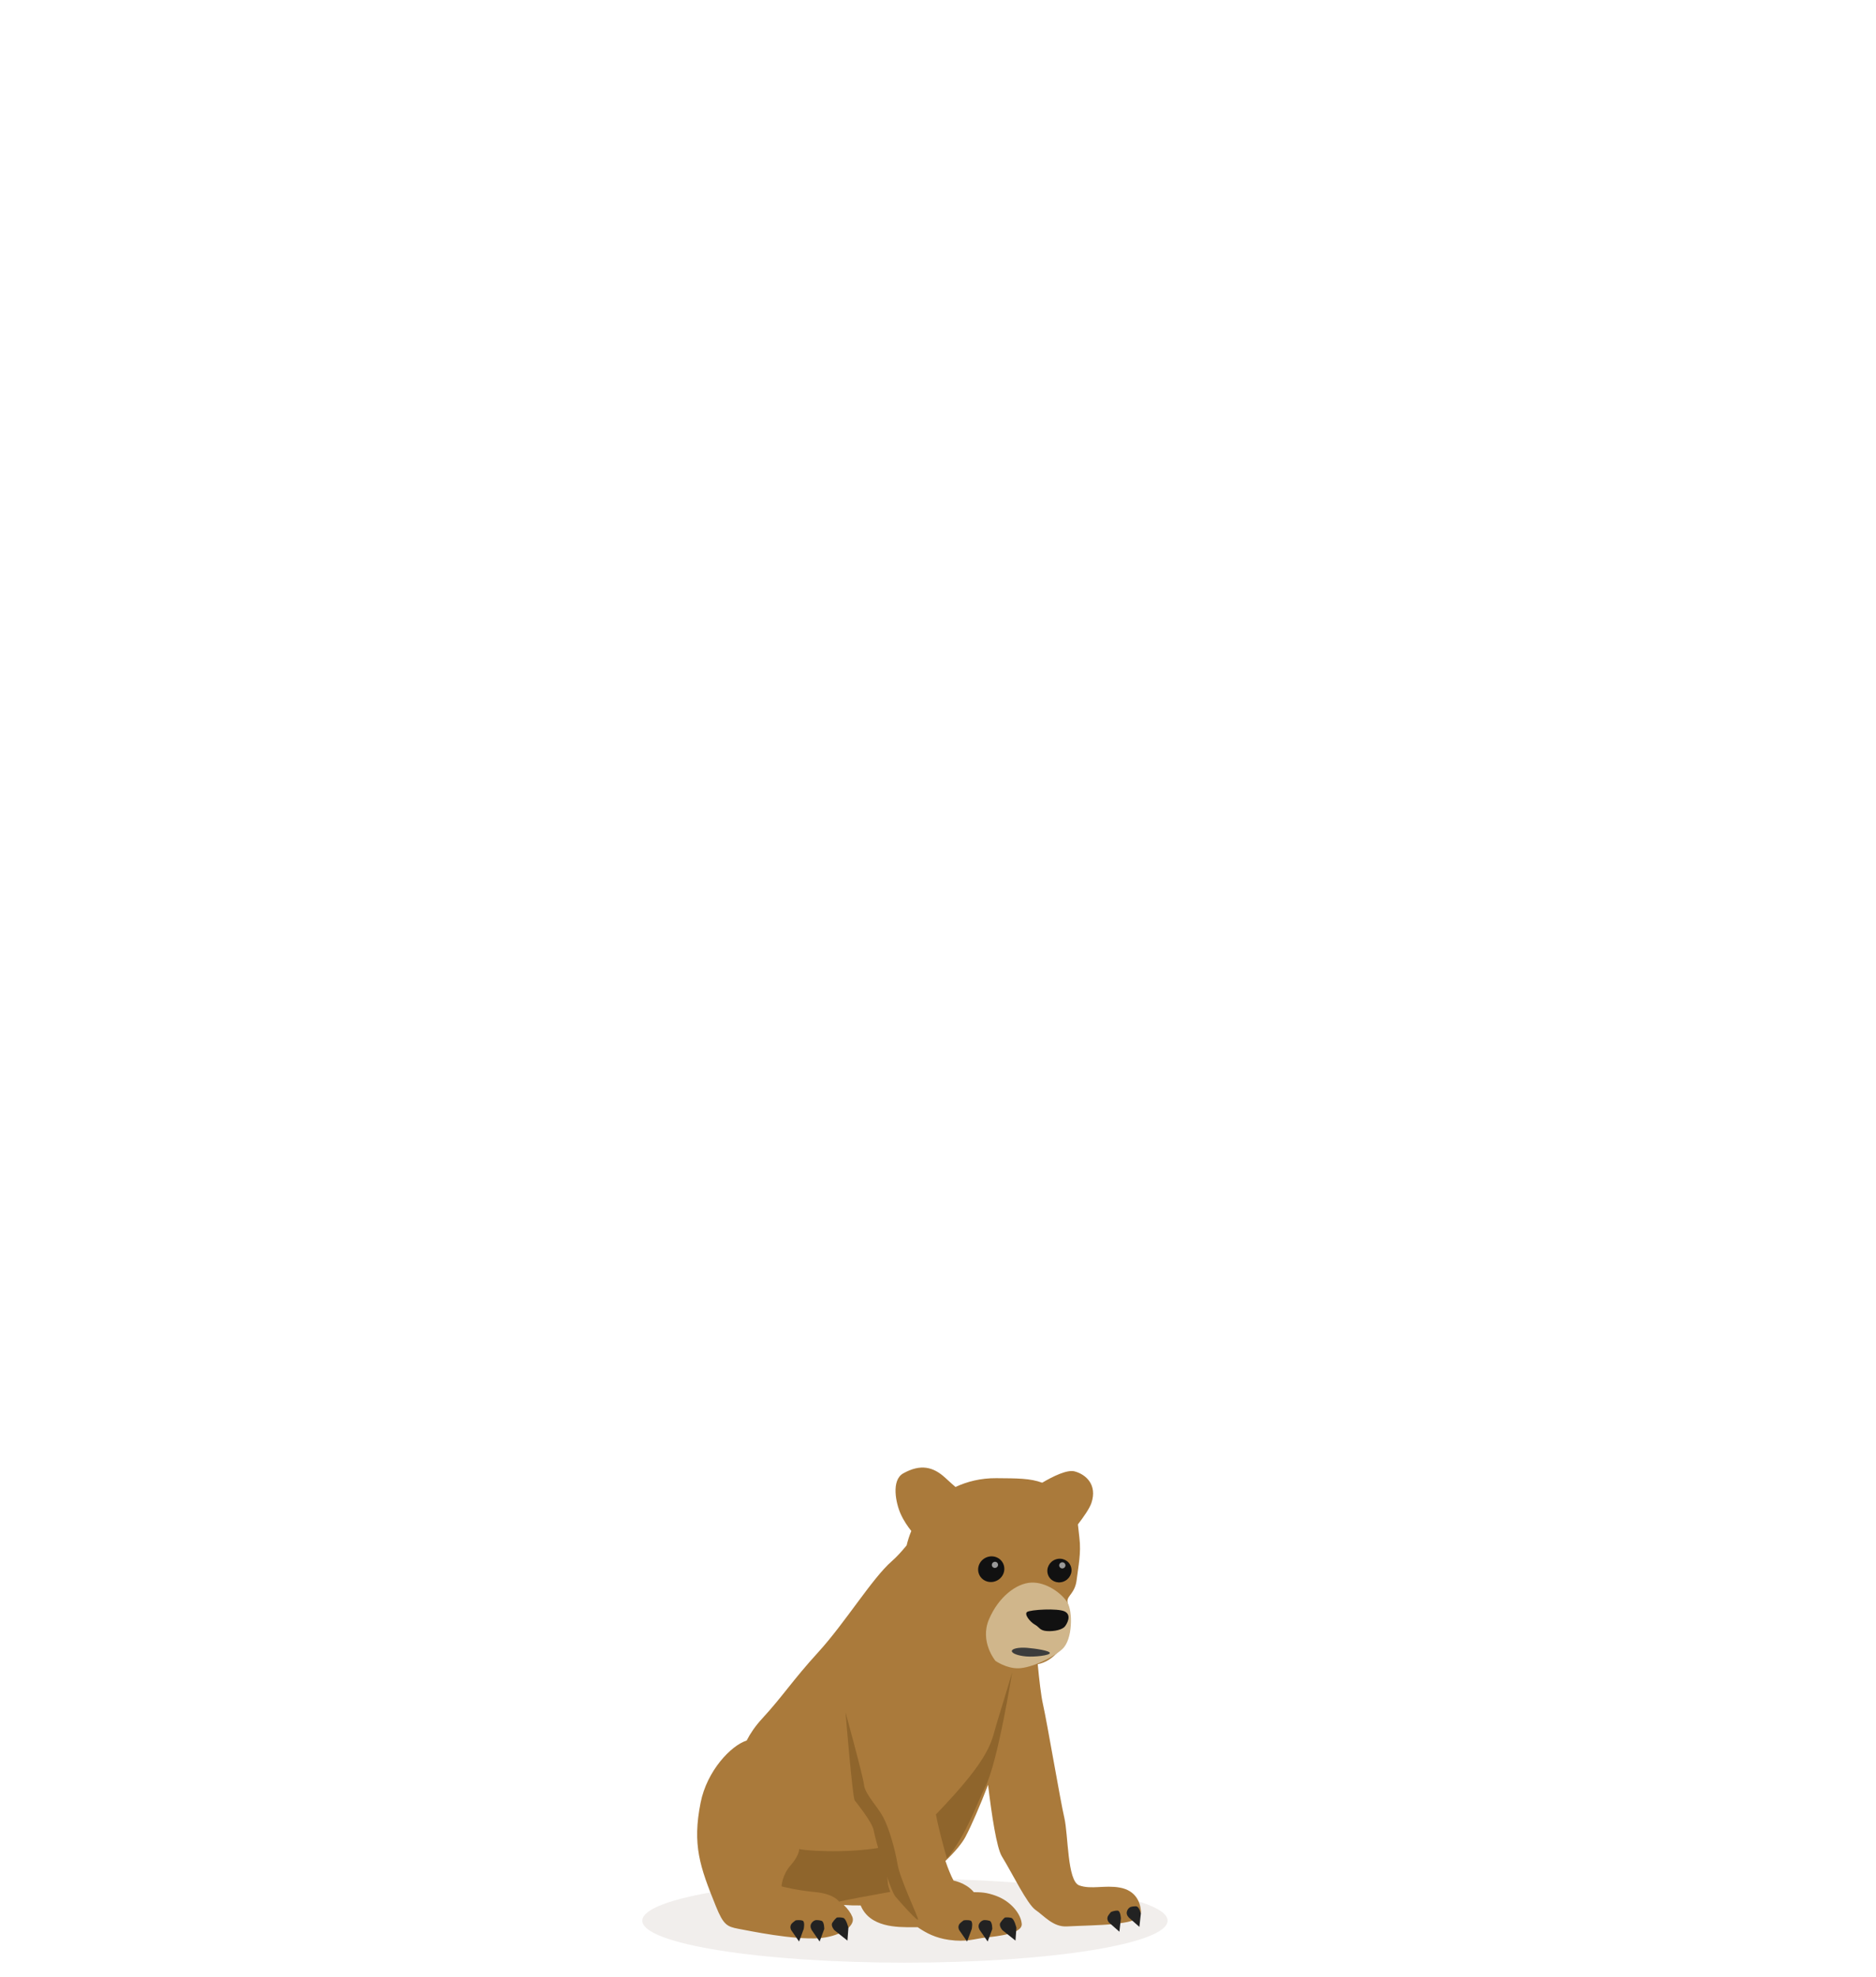 <svg xmlns="http://www.w3.org/2000/svg" xmlns:xlink="http://www.w3.org/1999/xlink" preserveAspectRatio="xMidYMid" width="280" height="295" viewBox="0 0 280 295">
  <defs>
    <style>
      .cls-1 {
        fill: #6f5943;
        opacity: 0.1;
      }

      .cls-1, .cls-2, .cls-3, .cls-4, .cls-5, .cls-6, .cls-7, .cls-8 {
        fill-rule: evenodd;
      }

      .cls-2 {
        fill: #aa7a3b;
      }

      .cls-3 {
        fill: #8f652c;
      }

      .cls-4 {
        fill: #d0b68b;
      }

      .cls-5 {
        fill: #222;
      }

      .cls-6 {
        fill: #3c3c3c;
      }

      .cls-7 {
        fill: #111;
      }

      .cls-8 {
        fill: #999;
      }
    </style>
  </defs>
  <g>
    <path d="M135.070,280.332 C156.720,280.332 174.270,283.139 174.270,286.602 C174.270,290.064 156.720,292.871 135.070,292.871 C113.420,292.871 95.869,290.064 95.869,286.602 C95.869,283.139 113.420,280.332 135.070,280.332 Z" class="cls-1"/>
    <path d="M166.129,287.108 C164.427,287.297 161.249,287.353 159.214,287.461 C157.180,287.570 155.811,285.855 154.566,285.007 C153.321,284.159 151.132,279.613 149.527,276.998 C148.750,275.731 148.008,270.797 147.472,266.327 C146.273,269.451 145.002,272.385 144.097,274.101 C143.577,275.087 142.496,276.369 141.108,277.687 C141.492,278.804 141.901,279.831 142.315,280.612 C142.933,280.763 143.579,280.974 144.270,281.411 C144.722,281.697 145.073,282.012 145.344,282.349 C146.239,282.370 147.162,282.323 148.745,282.928 C150.901,283.754 152.376,285.584 152.498,287.076 C152.619,288.567 148.836,288.927 147.134,289.116 C145.431,289.305 144.291,289.835 141.657,289.470 C139.640,289.190 138.254,288.456 137.009,287.607 C137.000,287.601 136.986,287.583 136.976,287.575 C136.707,287.575 136.452,287.576 136.238,287.577 C133.918,287.594 129.816,287.620 128.457,284.329 C127.624,284.346 126.777,284.318 125.938,284.260 C126.542,284.835 126.985,285.456 127.209,286.021 C127.821,287.571 125.010,289.033 122.220,289.218 C118.323,289.477 111.960,288.141 110.230,287.820 C108.500,287.499 107.968,287.214 106.850,284.453 C104.456,278.537 103.304,275.304 104.575,268.965 C105.526,264.223 109.108,260.465 111.442,259.721 C111.982,258.666 112.726,257.565 113.752,256.452 C116.900,253.035 118.196,250.850 122.162,246.502 C126.127,242.155 130.201,235.492 133.084,232.980 C133.829,232.331 134.593,231.490 135.318,230.599 C135.508,229.809 135.745,229.089 136.016,228.453 C135.504,227.813 134.889,226.935 134.431,225.917 C133.713,224.325 132.980,220.878 134.814,219.855 C137.414,218.404 139.301,218.875 141.090,220.525 C141.746,221.130 142.236,221.563 142.611,221.887 C144.363,221.069 146.401,220.555 148.705,220.574 C151.862,220.599 153.745,220.585 155.552,221.250 C157.235,220.259 159.289,219.268 160.390,219.560 C162.077,220.007 163.807,221.556 162.899,224.271 C162.629,225.076 161.750,226.341 160.881,227.472 C160.971,228.137 161.022,228.803 161.104,229.462 C161.391,231.772 160.927,233.798 160.697,235.747 C160.467,237.696 159.318,238.100 159.318,238.894 C159.318,239.689 160.775,243.076 158.107,246.269 C157.054,247.528 155.976,248.109 154.885,248.336 C155.103,250.612 155.379,253.041 155.662,254.282 C156.281,257.004 158.241,268.627 158.850,271.224 C159.460,273.821 159.278,280.700 161.085,281.342 C162.891,281.985 164.860,281.258 167.135,281.667 C169.410,282.076 170.173,283.694 170.294,285.186 C170.416,286.677 167.832,286.919 166.129,287.108 Z" class="cls-2"/>
    <path d="M147.051,266.640 C145.909,268.830 144.349,273.613 141.336,277.329 C140.782,275.417 140.085,272.846 139.693,270.747 C148.266,261.848 147.918,259.845 148.864,256.824 C149.899,253.520 151.074,249.513 151.074,249.513 C151.074,249.513 148.909,263.078 147.051,266.640 ZM132.498,280.847 C132.532,281.357 132.686,281.844 132.885,282.304 C125.193,283.683 125.243,283.771 125.243,283.771 C125.243,283.771 124.542,282.604 121.641,282.331 C118.741,282.058 116.655,281.484 116.655,281.484 C116.655,281.484 116.701,279.823 118.023,278.322 C119.345,276.821 119.285,275.880 119.285,275.880 C119.279,276.101 126.244,276.665 131.683,275.647 C132.065,277.127 132.382,279.154 132.498,280.847 Z" class="cls-3"/>
    <path d="M137.024,286.409 C137.000,285.937 134.328,280.400 133.956,278.153 C133.585,275.907 132.687,272.810 131.851,271.213 C131.016,269.616 129.111,267.713 128.969,266.390 C128.827,265.067 126.200,255.525 126.200,255.525 C126.200,255.525 127.235,268.192 127.563,268.644 C127.890,269.096 130.225,271.943 130.410,273.161 C130.596,274.379 132.833,282.046 133.639,282.997 C134.445,283.949 137.048,286.880 137.024,286.409 Z" class="cls-3"/>
    <path d="M148.580,247.841 C148.580,247.841 146.182,244.983 147.611,241.632 C149.040,238.281 151.701,236.258 153.913,236.155 C156.126,236.053 158.413,237.708 159.285,239.076 C160.157,240.442 160.098,244.677 158.559,246.074 C157.021,247.472 153.863,248.882 152.046,248.942 C150.229,249.002 148.580,247.841 148.580,247.841 Z" class="cls-4"/>
    <path d="M151.563,289.578 L149.620,288.026 C149.620,288.026 149.023,287.383 149.310,286.913 C149.598,286.443 149.980,286.136 149.980,286.136 C149.980,286.136 150.468,286.062 150.931,286.186 C151.394,286.309 151.704,287.676 151.704,287.676 L151.563,289.578 ZM147.412,289.712 L146.248,288.029 C146.248,288.029 145.879,287.501 146.166,287.030 C146.454,286.560 146.855,286.520 146.855,286.520 C146.855,286.520 147.205,286.486 147.668,286.610 C148.131,286.734 148.100,287.856 148.100,287.856 L147.412,289.712 ZM144.343,289.712 L143.179,288.029 C143.179,288.029 142.894,287.593 143.182,287.123 C143.302,286.927 143.833,286.554 143.833,286.554 C143.833,286.554 144.362,286.458 144.825,286.582 C145.288,286.705 145.032,287.856 145.032,287.856 L144.343,289.712 Z" class="cls-5"/>
    <path d="M126.484,289.578 L124.541,288.026 C124.541,288.026 123.943,287.383 124.231,286.913 C124.519,286.443 124.901,286.136 124.901,286.136 C124.901,286.136 125.389,286.062 125.852,286.186 C126.315,286.309 126.625,287.676 126.625,287.676 L126.484,289.578 ZM122.332,289.712 L121.169,288.029 C121.169,288.029 120.799,287.501 121.087,287.030 C121.374,286.560 121.776,286.520 121.776,286.520 C121.776,286.520 122.126,286.486 122.589,286.610 C123.052,286.734 123.021,287.856 123.021,287.856 L122.332,289.712 ZM119.264,289.712 L118.099,288.029 C118.099,288.029 117.815,287.593 118.102,287.123 C118.222,286.927 118.754,286.554 118.754,286.554 C118.754,286.554 119.283,286.458 119.746,286.582 C120.209,286.705 119.952,287.856 119.952,287.856 L119.264,289.712 Z" class="cls-5"/>
    <path d="M170.056,287.528 L168.518,286.169 C168.518,286.169 168.032,285.743 168.197,285.219 C168.363,284.694 168.743,284.561 168.743,284.561 C168.743,284.561 169.075,284.445 169.554,284.456 C170.034,284.466 170.275,285.564 170.275,285.564 L170.056,287.528 ZM165.538,286.894 C165.538,286.894 165.157,286.538 165.322,286.014 C165.391,285.796 165.817,285.307 165.817,285.307 C165.817,285.307 166.307,285.089 166.787,285.100 C167.266,285.111 167.296,286.288 167.296,286.288 L167.075,288.253 L165.538,286.894 Z" class="cls-5"/>
    <g>
      <path d="M153.293,245.890 C154.519,245.987 156.720,246.318 156.692,246.673 C156.663,247.028 154.416,247.273 153.189,247.176 C151.962,247.079 150.991,246.713 151.020,246.358 C151.048,246.002 152.066,245.793 153.293,245.890 Z" class="cls-6"/>
      <path d="M153.296,240.538 C153.777,240.196 157.867,239.947 158.907,240.459 C160.052,241.023 159.184,242.421 158.917,242.729 C158.540,243.165 157.424,243.458 156.290,243.391 C155.156,243.324 155.153,242.806 154.462,242.429 C153.770,242.053 152.816,240.881 153.296,240.538 Z" class="cls-7"/>
      <path d="M146.085,234.796 C145.752,233.799 146.315,232.703 147.342,232.349 C148.370,231.994 149.473,232.515 149.806,233.513 C150.139,234.511 149.576,235.607 148.548,235.961 C147.521,236.316 146.418,235.794 146.085,234.796 Z" class="cls-7"/>
      <path d="M156.408,234.950 C156.101,234.031 156.620,233.020 157.567,232.694 C158.515,232.367 159.531,232.848 159.838,233.767 C160.146,234.687 159.626,235.697 158.679,236.024 C157.732,236.351 156.715,235.870 156.408,234.950 Z" class="cls-7"/>
      <path d="M158.566,233.126 C158.823,233.131 159.025,233.340 159.019,233.593 C159.012,233.846 158.798,234.047 158.542,234.042 C158.285,234.037 158.083,233.828 158.089,233.575 C158.096,233.322 158.310,233.121 158.566,233.126 Z" class="cls-8"/>
      <path d="M148.544,233.052 C148.800,233.071 148.987,233.290 148.962,233.542 C148.937,233.794 148.709,233.984 148.453,233.965 C148.198,233.947 148.010,233.728 148.036,233.475 C148.061,233.223 148.288,233.034 148.544,233.052 Z" class="cls-8"/>
    </g>
  </g>
</svg>
